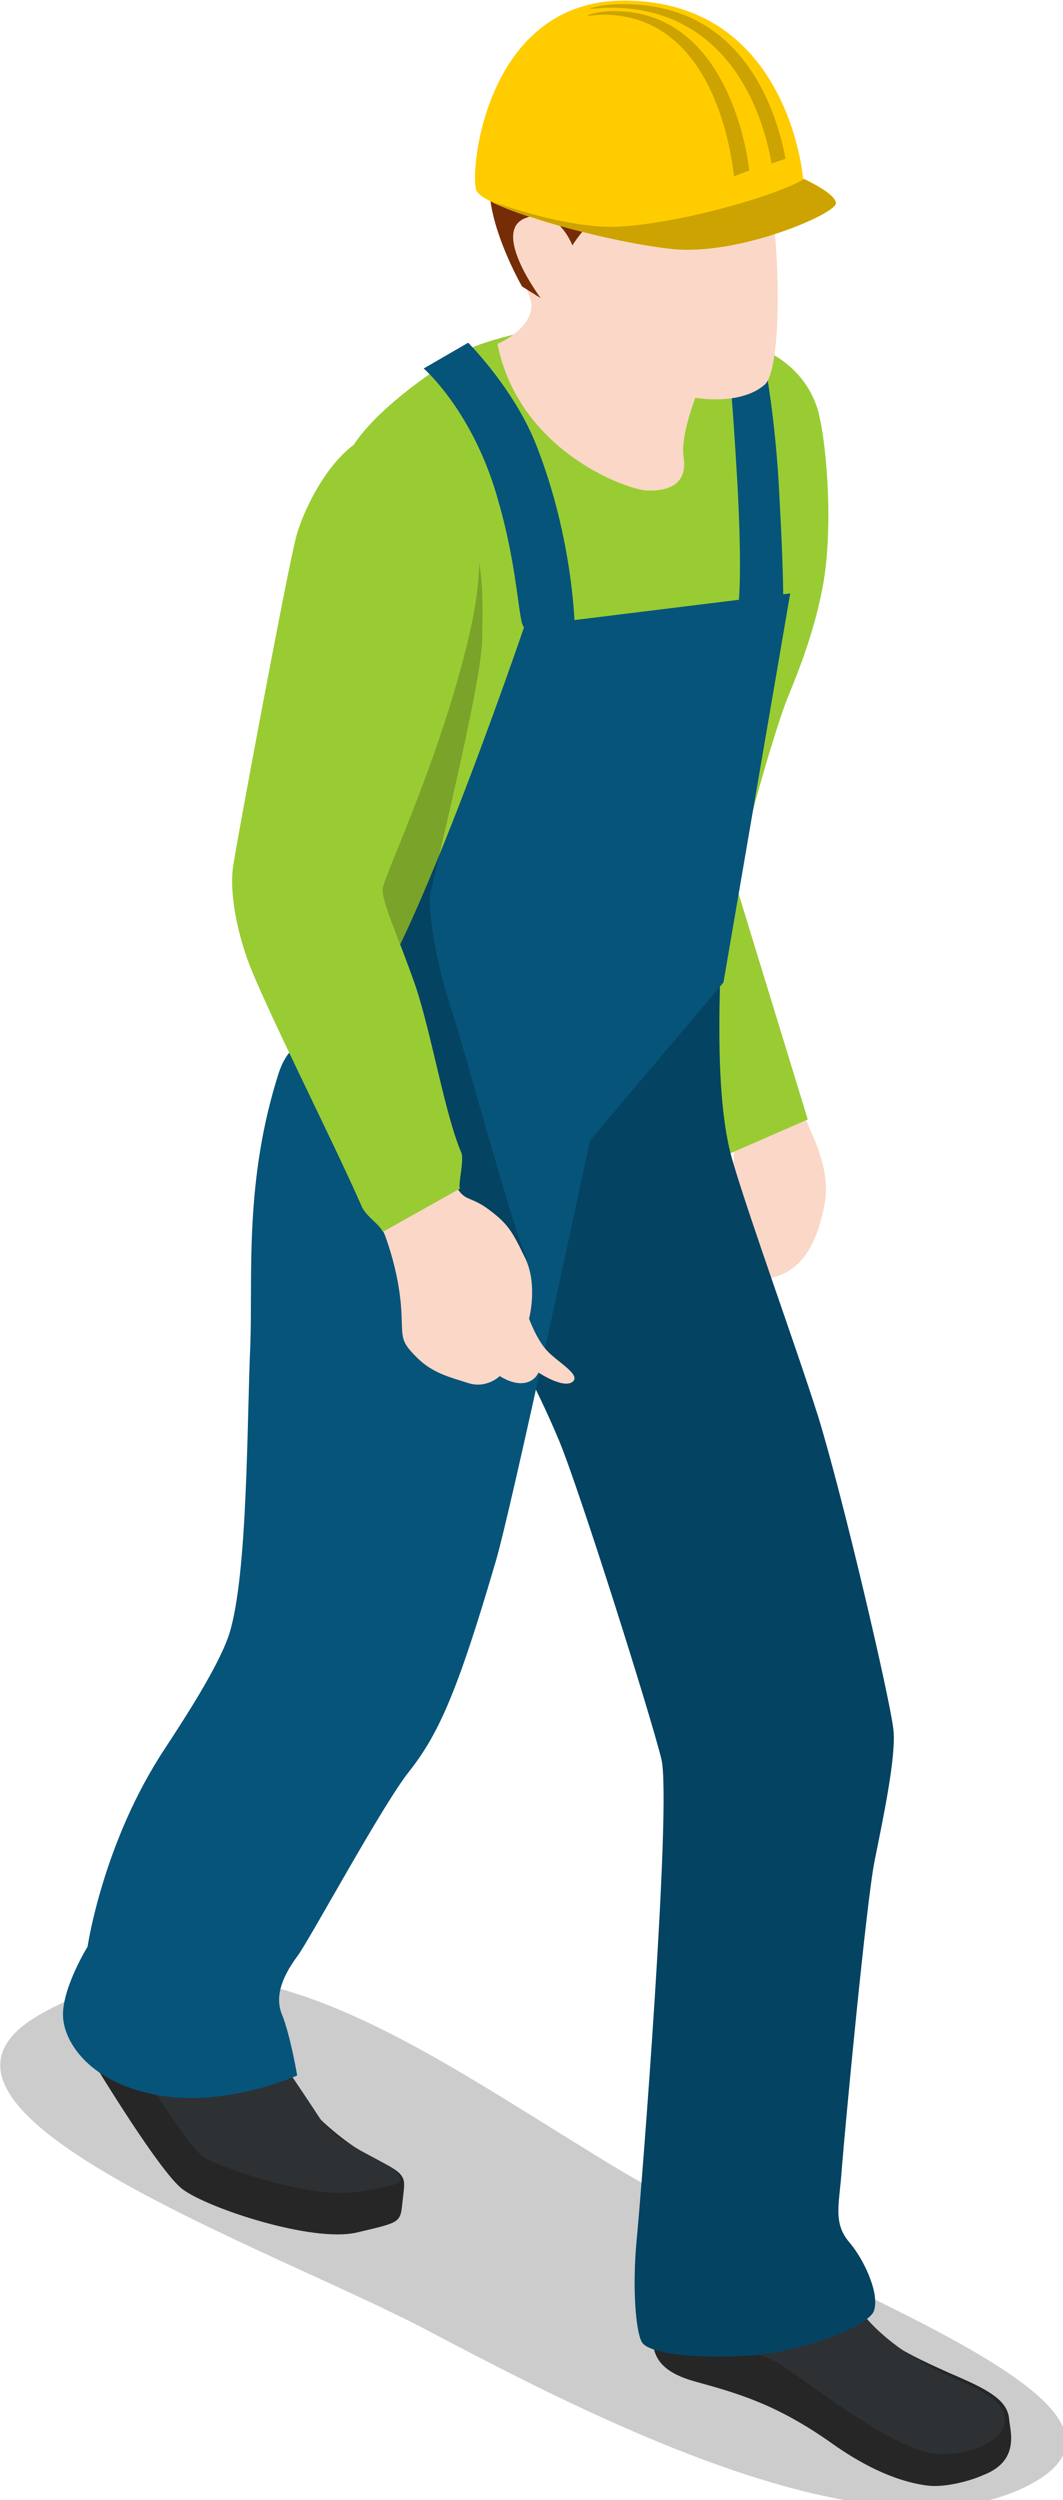 <?xml version="1.0" encoding="UTF-8" standalone="no"?>
<!-- Created with Inkscape (http://www.inkscape.org/) -->

<svg
   xmlns:dc="http://purl.org/dc/elements/1.1/"
   xmlns:cc="http://creativecommons.org/ns#"
   xmlns:rdf="http://www.w3.org/1999/02/22-rdf-syntax-ns#"
   xmlns:svg="http://www.w3.org/2000/svg"
   xmlns="http://www.w3.org/2000/svg"
   xmlns:sodipodi="http://sodipodi.sourceforge.net/DTD/sodipodi-0.dtd"
   xmlns:inkscape="http://www.inkscape.org/namespaces/inkscape"
   width="10.348mm"
   height="24.328mm"
   viewBox="0 0 10.348 24.328"
   version="1.1"
   id="svg581"
   inkscape:version="0.92.2 (5c3e80d, 2017-08-06)"
   sodipodi:docname="engineers-17.svg">
  <defs
     id="defs575" />
  <sodipodi:namedview
     id="base"
     pagecolor="#ffffff"
     bordercolor="#666666"
     borderopacity="1.0"
     inkscape:pageopacity="0.0"
     inkscape:pageshadow="2"
     inkscape:zoom="0.7"
     inkscape:cx="-435.50083"
     inkscape:cy="-68.780801"
     inkscape:document-units="mm"
     inkscape:current-layer="svg581"
     showgrid="false"
     inkscape:window-width="1360"
     inkscape:window-height="706"
     inkscape:window-x="-8"
     inkscape:window-y="-8"
     inkscape:window-maximized="1"
     fit-margin-top="0"
     fit-margin-left="0"
     fit-margin-right="0"
     fit-margin-bottom="0" />
  <g
     inkscape:label="Layer 1"
     inkscape:groupmode="layer"
     id="layer1"
     transform="translate(-221.499,164.745)" />
  <g
     id="i400"
     class="top-level-node"
     transform="matrix(0.114,0,0,0.114,-1.017,-2.046)">
    <g
       id="g1137">
      <g
         id="g1135">
        <path
           d="m 72.3,96.9 c 2,5.8 4.6,14.5 5.4,16.5 0.8,2 2.2,4.5 1.6,7.5 -0.6,3 -1.7,5.1 -3.8,5.9 -2.1,0.8 -4.3,0.3 -4.3,0.3 z"
           id="path1091"
           inkscape:connector-curvature="0"
           style="fill:#fbd7c7" />
        <path
           d="m 70.8,116.6 7.1,-3.1 -6.5,-21.2 -5.1,6.8 z"
           id="path1093"
           inkscape:connector-curvature="0"
           style="fill:#99cc33" />
        <path
           d="m 78.8,53.1 c -0.6,-2.2 -2.4,-5 -7,-6.1 -2.3,-1.2 -5.4,-2.5 -7.6,-2.4 -4,0.2 -12.8,1.9 -15.4,3.2 0,0 -6.9,4 -9.6,8 -2.8,4.1 -5.2,10.6 -5.2,18.8 0,4.4 1,16.6 0.8,26.6 -0.3,8.7 -1.9,15.6 -2,17.6 -0.3,4.3 8.9,5.9 14.4,7.5 5.5,1.6 21.9,-5.2 21.8,-6.8 -0.5,-7.9 2.3,-19.6 2.3,-23 0,-3.4 3.6,-15.7 4.8,-18.8 0.6,-1.5 2.2,-5.2 3,-9.3 1,-4.7 0.5,-12.2 -0.3,-15.3 z"
           id="path1095"
           inkscape:connector-curvature="0"
           style="fill:#99cc33" />
        <path
           d="m 12.5,189.8 c 16.3,-9.1 31.3,2.4 48.4,12.8 17.1,10.5 49.1,20.4 36,27.4 -13.1,7 -37.9,-6 -51.4,-13.1 -13.4,-7.1 -47.6,-19 -33,-27.1 z"
           id="path1097"
           inkscape:connector-curvature="0"
           style="opacity:0.2" />
        <path
           d="m 64.7,214.6 c 0.1,2.8 -1.1,5.3 3.5,6.6 3.6,1 7,1.9 11.9,5.4 2,1.4 4.9,3.1 8,3.5 1.5,0.2 3.7,-0.4 4.8,-0.9 3.1,-1.2 2.3,-3.7 2.2,-4.7 -0.1,-1.7 -1.8,-2.6 -5.1,-4 -3.3,-1.5 -5.8,-2.6 -7.8,-5.2 -2,-2.7 -6.1,-5.3 -6.1,-5.3 z"
           id="path1099"
           inkscape:connector-curvature="0"
           style="fill:#262626" />
        <path
           d="m 65.3,216.1 c 0,0 7.9,2.2 10.3,3.7 2.8,1.8 9.9,7.5 13.5,7.6 3.1,0.1 6,-1.4 5.6,-3.2 -0.4,-1.8 -2.8,-2.5 -5.9,-4 -3,-1.5 -5.8,-3.7 -7.1,-6.1 -1.3,-2.4 -16.4,2 -16.4,2 z"
           id="path1101"
           inkscape:connector-curvature="0"
           style="fill:#2d3134" />
        <path
           d="m 70.4,99.7 c 0.2,0.5 -0.7,11.5 1.1,17.4 1.5,5.1 5.3,15.5 7.3,21.8 2.2,7.2 6.1,24 6.4,26.6 0.3,2.2 -0.9,7.8 -1.6,11.3 -0.7,3.5 -2.5,22.5 -2.8,26.3 -0.2,3 -0.8,4.6 0.7,6.3 1.4,1.7 2.6,4.6 2,5.9 -0.7,1.3 -6.2,3.4 -10.5,3.7 -4.3,0.3 -8.8,-0.1 -9.3,-1.2 -0.5,-1 -0.8,-4.7 -0.4,-8.8 0.4,-4.1 3,-37.2 2.1,-40.9 -0.9,-3.7 -6.9,-22.7 -8.7,-27.1 -1.2,-2.9 -2.5,-5.4 -2.5,-5.4 l 2.9,-17.4 z"
           id="path1103"
           inkscape:connector-curvature="0"
           style="fill:#06547a" />
        <path
           d="m 70.4,99.7 c 0.2,0.5 -0.7,11.5 1.1,17.4 1.5,5.1 5.3,15.5 7.3,21.8 2.2,7.2 6.1,24 6.4,26.6 0.3,2.2 -0.9,7.8 -1.6,11.3 -0.7,3.5 -2.5,22.5 -2.8,26.3 -0.2,3 -0.8,4.6 0.7,6.3 1.4,1.7 2.6,4.6 2,5.9 -0.7,1.3 -6.2,3.4 -10.5,3.7 -4.3,0.3 -8.8,-0.1 -9.3,-1.2 -0.5,-1 -0.8,-4.7 -0.4,-8.8 0.4,-4.1 3,-37.2 2.1,-40.9 -0.9,-3.7 -6.9,-22.7 -8.7,-27.1 -1.2,-2.9 -2.5,-5.4 -2.5,-5.4 l 2.9,-17.4 z"
           id="path1105"
           inkscape:connector-curvature="0"
           style="opacity:0.2" />
        <path
           d="m 16.3,193 c 0,0 6.1,10.2 8.2,11.8 2.1,1.6 11.1,4.6 14.9,3.7 3.8,-0.9 3.7,-0.8 3.9,-2.7 0.2,-2 0.6,-2.2 -2.6,-3.7 -3.1,-1.6 -6.9,-5.3 -7.5,-7.4 -0.6,-2.1 -7.2,-6.4 -10.2,-6.3 -3,0.1 -6.7,4.6 -6.7,4.6 z"
           id="path1107"
           inkscape:connector-curvature="0"
           style="fill:#262626" />
        <path
           d="m 19.2,193.2 c 2.9,2.3 5.6,8.2 7.5,9.1 1.9,0.9 8.9,3.4 13,2.7 3.6,-0.6 3.9,-0.8 3,-1.7 -0.9,-1 -5,-2.3 -6.5,-4.6 -1.5,-2.3 -5.3,-7.9 -5.3,-7.9 z"
           id="path1109"
           inkscape:connector-curvature="0"
           style="fill:#2d3134" />
        <path
           d="m 59.3,115.3 c 0,0 -6.8,31.9 -8.1,36.1 -3.2,10.9 -4.8,14.5 -7.3,17.7 -2.2,2.7 -8.2,13.8 -9.5,15.7 -1.2,1.6 -2.1,3.4 -1.4,5.1 0.7,1.7 1.3,5.2 1.3,5.2 0,0 -6,2.7 -11.8,1.7 -5.8,-1 -8.2,-4.5 -8.2,-6.9 0,-2.4 2.1,-5.8 2.1,-5.8 0,0 1.3,-8.9 6.6,-16.9 1.5,-2.3 4.6,-7 5.5,-9.8 1.6,-5.1 1.5,-18.3 1.8,-24.7 0.2,-6.1 -0.5,-14 2.4,-23.1 1,-3.1 2.7,-2.8 6.6,-5.1 3.9,-2.3 14.4,-33.1 14.4,-33.1 l 22.7,-2.8 -5.7,33.2 z"
           id="path1111"
           inkscape:connector-curvature="0"
           style="fill:#06547a" />
        <path
           d="m 53.8,125.1 c -1.4,-3.3 -5,-16.9 -6.4,-21.2 -1.4,-4.3 -1.8,-8 -1.8,-9.2 0.1,-1.1 4.5,-18.4 4.5,-22.3 0,-3.9 0.9,-13.5 -8.3,-14.8 -4.1,-0.5 -3,7.4 -3.8,10.5 -0.4,1.7 -2.4,8.3 -4.1,14.1 -0.2,8.8 6.6,40.3 8.1,40.6 l 8,3.6 c 1.2,-0.1 2.5,-0.3 3.9,-0.6 0,-0.2 0,-0.5 -0.1,-0.7 z"
           id="path1113"
           inkscape:connector-curvature="0"
           style="opacity:0.2" />
        <path
           d="m 43.2,130 c 0.1,2.2 -0.1,2.4 1.3,3.8 1.4,1.4 2.9,1.7 4.4,2.2 1.6,0.5 2.7,-0.6 2.7,-0.6 0,0 1,0.7 2,0.6 1,-0.1 1.3,-0.9 1.3,-0.9 0,0 2.1,1.4 2.9,0.8 0.8,-0.6 -1.3,-1.7 -2.2,-2.7 -0.9,-1 -1.5,-2.7 -1.5,-2.7 0,0 0.8,-3 -0.4,-5.3 -1.1,-2.3 -1.5,-2.9 -3.3,-4.2 -1.5,-1 -1.8,-0.5 -2.6,-1.9 l -6.3,3.5 c 0.1,0.3 0.2,0.6 0.3,0.8 0.8,2.2 1.3,4.5 1.4,6.6 z"
           id="path1115"
           inkscape:connector-curvature="0"
           style="fill:#fbd7c7" />
        <path
           d="m 48.3,116.3 c -1.4,-3.3 -2.5,-10 -3.9,-14.2 -1.5,-4.3 -2.9,-7.2 -2.8,-8.3 0.1,-1.1 5.3,-11.9 7.6,-22.6 0.8,-3.8 2.5,-15.1 -6.8,-16.3 -4.1,-0.5 -7.4,5.9 -8.2,8.9 -0.8,3.1 -5.3,27.2 -5.4,28.3 -0.2,1.7 0.1,4.4 1.2,7.6 1.3,3.7 7.3,15.5 9.8,21.2 0.3,0.8 1.7,1.7 1.8,2.2 l 6.6,-3.7 c -0.2,-0.3 0.4,-2.5 0.1,-3.1 z"
           id="path1117"
           inkscape:connector-curvature="0"
           style="fill:#99cc33" />
        <path
           d="m 45.1,49.4 c 0,0 4.3,3.7 6.4,11.4 1.7,5.9 1.7,10.6 2.2,10.7 0.5,0.1 4.3,0 4.3,0 0,0 -0.1,-7.5 -3.3,-15.6 -1.9,-4.8 -5.8,-8.7 -5.8,-8.7 z"
           id="path1119"
           inkscape:connector-curvature="0"
           style="fill:#06547a" />
        <path
           d="m 74.2,48.8 c 0,0 1,5 1.3,12 0.3,5.3 0.3,8 0.3,8 L 72,69.3 c 0,0 0.3,-2.3 -0.1,-9.9 C 71.4,50.7 71,47.2 71,47.2 Z"
           id="path1121"
           inkscape:connector-curvature="0"
           style="fill:#06547a" />
        <path
           d="m 51.4,47.3 c 0,0 2.7,-1.1 2.9,-3.1 0.2,-2 -5.9,-9.7 -0.8,-16.8 5.1,-7.1 17.8,-5.8 20,1.3 2.2,7.1 2.4,20.7 0.7,22.1 -2.1,1.8 -5.9,1.1 -5.9,1.1 0,0 -1.3,3.3 -1,5.1 0.4,2.7 -2,2.9 -3.3,2.8 C 62.1,59.6 53.2,56.3 51.4,47.3 Z"
           id="path1123"
           inkscape:connector-curvature="0"
           style="fill:#fbd7c7" />
        <path
           d="m 53.5,42.4 1.6,1 c 0,0 -4.2,-5.6 -1.4,-6.8 2.8,-1.2 4.1,2.3 4.1,2.3 0,0 2.1,-3.6 5.3,-3.9 3.2,-0.3 12,-2.3 11.7,-5.1 -0.1,-1.1 -3.6,-10.5 -14,-8.7 -10.4,1.8 -10.6,10.4 -10,13.9 0.5,3.5 2.7,7.3 2.7,7.3 z"
           id="path1125"
           inkscape:connector-curvature="0"
           style="fill:#762c07" />
        <path
           d="m 77.5,33.2 c 0,0 2.8,1.2 2.8,2.1 0,0.9 -8.3,4.5 -14,3.9 C 60.6,38.6 50.2,35.7 49.6,34.2 49,32.8 50.3,18 62.2,18 76.3,18 77.5,33.2 77.5,33.2 Z"
           id="path1127"
           inkscape:connector-curvature="0"
           style="fill:#ffcc00" />
        <path
           d="m 80.3,35.3 c 0,0.9 -8.3,4.5 -14,3.9 -4.6,-0.5 -12.1,-2.4 -15.2,-4 3.1,1.1 7.3,2.2 10.4,2.1 5.4,-0.2 14.2,-2.8 16.1,-4.1 -0.1,0 2.7,1.3 2.7,2.1 z"
           id="path1129"
           inkscape:connector-curvature="0"
           style="opacity:0.2" />
        <path
           d="m 76,31.5 -1.2,0.4 C 74.2,28.3 71.5,18.6 61,18.6 c -0.6,0 -1.2,0.1 -1.8,0.1 0.9,-0.3 1.9,-0.4 3,-0.4 10.4,0 13.1,9.5 13.8,13.2 z"
           id="path1131"
           inkscape:connector-curvature="0"
           style="opacity:0.2" />
        <path
           d="m 71.6,33 c -0.3,-2.6 -2,-13.8 -11.2,-13.8 -0.5,0 -1,0.1 -1.4,0.1 0.7,-0.3 1.5,-0.4 2.4,-0.4 9.1,0 11.2,10.9 11.5,13.6 z"
           id="path1133"
           inkscape:connector-curvature="0"
           style="opacity:0.2" />
      </g>
    </g>
  </g>
</svg>
